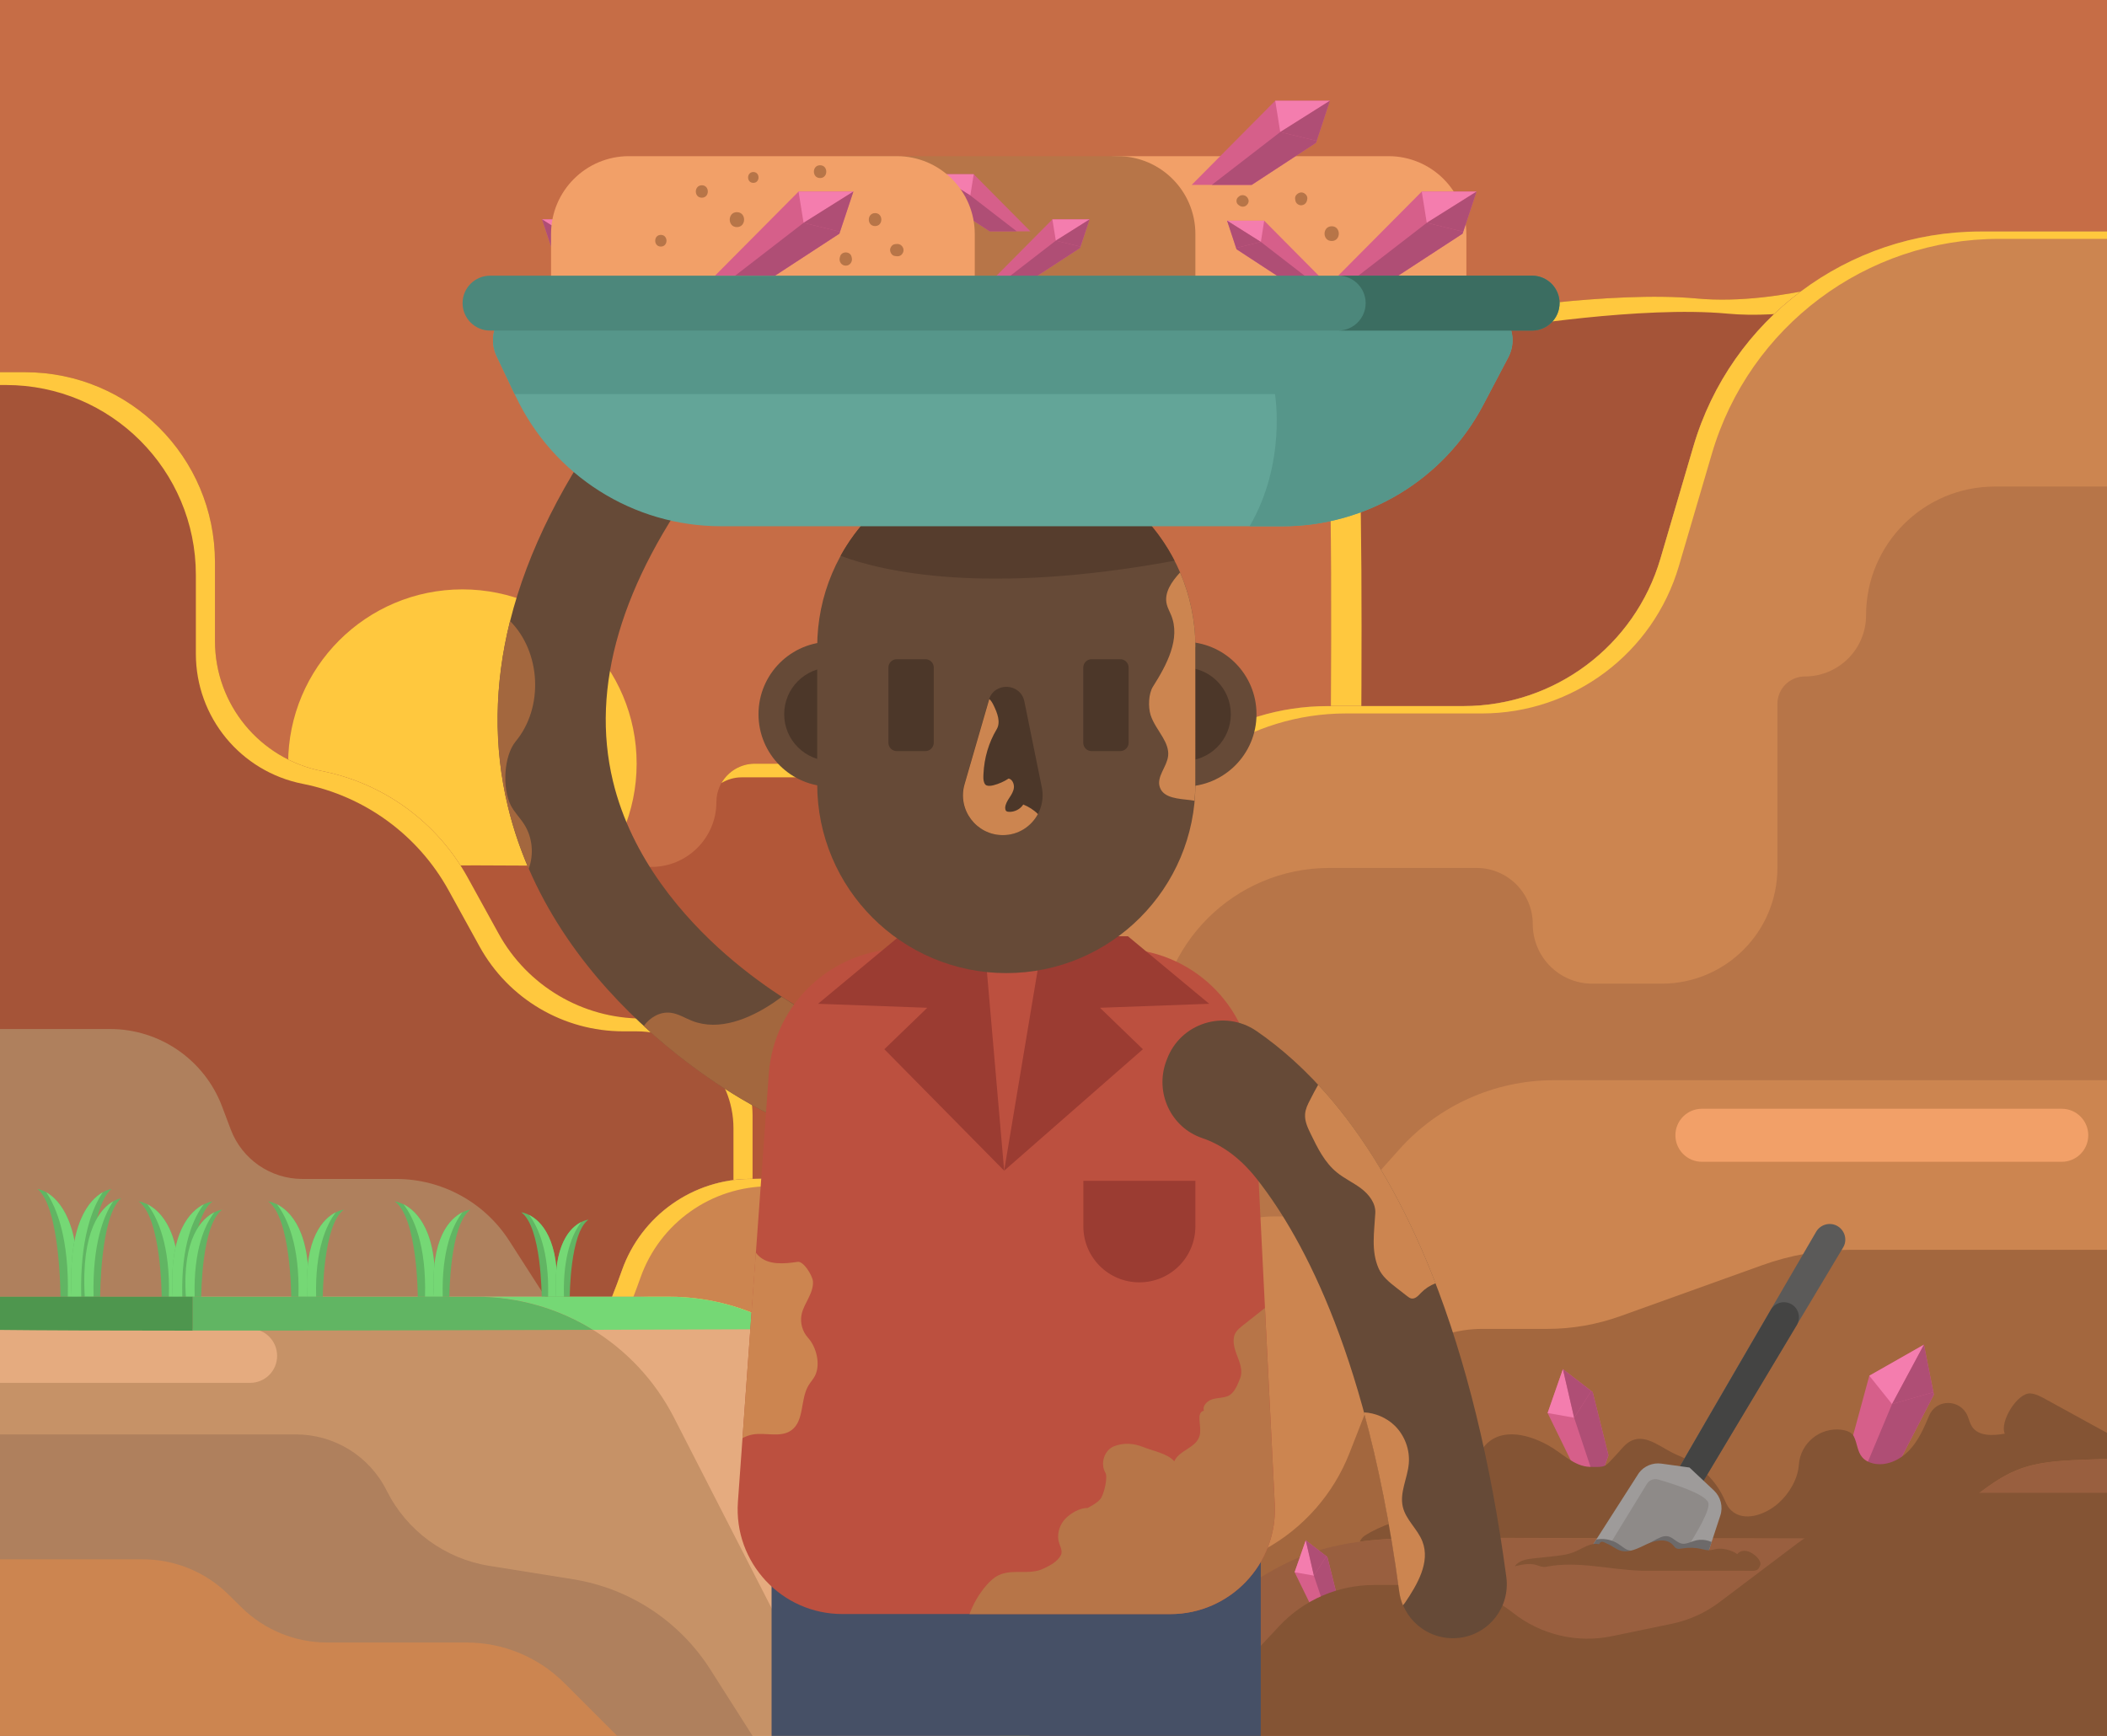 <?xml version="1.0" encoding="utf-8"?>
<!-- Generator: Adobe Illustrator 22.0.1, SVG Export Plug-In . SVG Version: 6.00 Build 0)  -->
<svg version="1.1" id="vv" xmlns="http://www.w3.org/2000/svg" xmlns:xlink="http://www.w3.org/1999/xlink" x="0px" y="0px"
	 viewBox="0 0 2272 1872" style="enable-background:new 0 0 2272 1872;" xml:space="preserve">
<style type="text/css">
	.st0{fill:none;stroke:#5A5958;stroke-miterlimit:10;}
	.st1{fill:#C66D46;}
	.st2{fill:#FFC83E;}
	.st3{fill:#B25738;}
	.st4{fill:#A55438;}
	.st5{fill:#B77548;}
	.st6{fill:#CC8550;}
	.st7{fill:#995F3F;}
	.st8{fill:#A3673E;}
	.st9{fill:#D65F8A;}
	.st10{fill:#F47DAE;}
	.st11{fill:#AF4E75;}
	.st12{fill:#845434;}
	.st13{fill:#AF805D;}
	.st14{fill:#E5AB7F;}
	.st15{fill:#C69267;}
	.st16{fill:#61B563;}
	.st17{fill:#75D875;}
	.st18{fill:#F2A068;}
	.st19{fill:#4E964E;}
	.st20{fill:#5B5A59;}
	.st21{fill:#444443;}
	.st22{fill:#9E9B9A;}
	.st23{fill:#8E8A88;}
	.st24{fill:#6D6A6A;}
	.st25{fill:#465066;}
	.st26{fill:#664A37;}
	.st27{fill:#BC503F;}
	.st28{fill:#9B3C32;}
	.st29{fill:#4C3729;}
	.st30{fill:#563D2D;}
	.st31{fill:#63A598;}
	.st32{fill:#56968A;}
	.st33{fill:#4C877B;}
	.st34{fill:#3B6D61;}
	.st35{fill:none;}
</style>
<g id="Layer_1_1_">
</g>
<g id="Layer_2">
</g>
<g>
	<g>
		<rect class="st0" width="2272" height="1872"/>
	</g>
	<g>
		<rect class="st1" width="2272" height="1872"/>
	</g>
	<circle class="st2" cx="498.6" cy="823.5" r="187.9"/>
	<path class="st3" d="M405.7,936c4.5-4.5,190.4-2.5,295.8-1.1c39,0.5,71-31,71-70v0c0-22.8,18.5-41.4,41.4-41.4h80
		c57.4,0,103.9,46.5,103.9,103.9v36.9c0,28.9,23.4,52.2,52.2,52.2h27.3c15.6,0,30.7,6.2,41.7,17.3l0,0c12.5,12.5,29.4,19.5,47,19.5
		h9c71,0,128.5,57.5,128.5,128.5v320.7H348.1L405.7,936z"/>
	<path class="st2" d="M1303.5,1181.9c0-71-57.5-128.5-128.5-128.5h-9c-17.6,0-34.5-7-47-19.5v0c-11.1-11.1-26.1-17.3-41.7-17.3H1050
		c-28.9,0-52.2-23.4-52.2-52.2v-36.9c0-57.4-46.5-103.9-103.9-103.9h-80c-15.4,0-28.8,8.4-35.9,20.8c6.3-3.8,13.7-6.1,21.6-6.1h80
		c57.4,0,103.9,46.5,103.9,103.9v36.9c0,28.9,23.4,52.2,52.2,52.2h27.3c15.6,0,30.7,6.2,41.7,17.3c12.5,12.5,29.4,19.5,47,19.5h9
		c71,0,128.5,57.5,128.5,128.5v306h14.3V1181.9z"/>
	<path class="st4" d="M1433.6,936c0,0,4-317.9,0-437.2c0-1.2-0.1-2.5-0.1-3.7c-1.9-86.8,68.7-157.8,155.5-157.8h2.5
		c0,0,145.9-24,238.2-15.4c92.3,8.6,199.6-30.8,199.6-30.8V936H1433.6z"/>
	<path class="st2" d="M1466.4,515.1c0-1.2-0.1-2.5-0.1-3.7c-1.9-86.8,68.7-157.8,155.5-157.8h2.5c0,0,145.9-24,238.2-15.4
		c60.7,5.7,128-9.4,166.8-20.5v-26.6c0,0-107.3,39.4-199.6,30.8c-92.3-8.6-238.2,15.4-238.2,15.4h-2.5
		c-86.8,0-157.3,71.1-155.5,157.8c0,1.2,0.1,2.5,0.1,3.7c4,119.2,0,437.2,0,437.2h32.9C1467.3,869.7,1469.9,618.2,1466.4,515.1z"/>
	<path class="st4" d="M811.5,1203c0-57.7-46.8-104.6-104.6-104.6h-14.2c-64.5,0-123.9-35.1-155-91.5l-33.4-60.6
		c-32.9-59.6-90.4-101.6-157.2-114.8l0,0c-67-13.2-115.3-71.9-115.3-140.2v-85.1c0-113.1-91.7-204.8-204.8-204.8H0v1451.4h811.5
		v-181.3V1203z"/>
	<path class="st2" d="M706.9,1098.4h-14.2c-64.5,0-123.9-35.1-155-91.5l-33.4-60.6c-32.9-59.6-90.4-101.6-157.2-114.8h0
		c-67-13.2-115.3-71.9-115.3-140.2v-85.1c0-113.1-91.7-204.8-204.8-204.8H0v13.8h6.4c113.1,0,204.8,91.7,204.8,204.8v85.1
		c0,68.3,48.3,127,115.3,140.2h0c66.8,13.2,124.3,55.2,157.2,114.8l33.4,60.6c31.1,56.5,90.5,91.5,155,91.5h14.2
		c57.7,0,104.6,46.8,104.6,104.6v468.5v167.6h20.6v-181.3V1203C811.5,1145.2,764.7,1098.4,706.9,1098.4z"/>
	<path class="st5" d="M2135.6,249.6c-143.2,0-269.3,94.4-309.6,231.8l-35.5,120.9c-27.7,94.3-114.2,159.1-212.5,159.1h-146.6
		c-102.9,0-195.7,61.8-235.5,156.7l-56,133.7c-55.7,133-185.7,219.5-329.9,219.5h0c-62.6,0-118.4,39.5-139.3,98.5
		c-3.6,10.1-7.2,19.9-10.7,28.6h61.4c89.8,0,172,50.3,213,130.2l175.9,343.4H2272V249.6H2135.6z"/>
	<path class="st6" d="M1508.9,1239.5l-29.1,32.6c-22.5,25.3-54.8,39.7-88.6,39.7h-18.1c-37.1,0-71.5,19.2-91.1,50.7l-10.3,16.7
		c-43.2,69.7-119.3,112.1-201.2,112.1H910.9c8.9,11.5,16.9,24,23.6,37.2l175.9,343.4H2272v-707h-596.7
		C1611.7,1165,1551.2,1192.1,1508.9,1239.5z"/>
	<path class="st7" d="M1277.7,1718.2v-90.4c0-60.4-49-109.4-109.4-109.4H929.1c1.9,3.3,3.7,6.7,5.5,10.1l175.9,343.4l-24.7-48.1
		L1277.7,1718.2z"/>
	<path class="st8" d="M2272,1872v-524.2h-276.6c-32.5,0-64.7,5.6-95.2,16.6l-153.1,55c-25.2,9-51.7,13.7-78.5,13.7h-70.3
		c-54.7,0-103.9,33.6-123.8,84.5l-19.2,49.1c-17.3,44.3-49.6,81.1-91.2,104l-278.3,153.2l24.7,48.1H2272z"/>
	<g>
		<polygon class="st9" points="1977.2,1625.2 2015.7,1483.6 2074.6,1450.1 2085.3,1503.9 2041.7,1588.5 		"/>
		<polygon class="st10" points="2074.6,1450.1 2015.7,1483.6 2015.7,1483.6 2040.2,1514.2 		"/>
		<polygon class="st11" points="2040.2,1514.2 2084.8,1501.4 2074.6,1450.1 		"/>
		<polygon class="st11" points="1998.9,1612.9 2041.7,1588.5 2085.3,1503.9 2084.8,1501.4 2040.2,1514.2 		"/>
	</g>
	<g>
		<polygon class="st9" points="1716.4,1621.2 1668.8,1523.8 1685.3,1476.5 1717.4,1501.2 1734.4,1569.4 		"/>
		<polygon class="st10" points="1685.3,1476.5 1668.8,1523.8 1668.8,1523.8 1697.4,1528.9 		"/>
		<polygon class="st11" points="1697.4,1528.9 1715.9,1500.1 1685.3,1476.5 		"/>
		<polygon class="st11" points="1722.4,1603.9 1734.4,1569.4 1717.4,1501.2 1715.9,1500.1 1697.4,1528.9 		"/>
	</g>
	<g>
		<polygon class="st9" points="1562.7,1655.2 1528.1,1584.4 1540,1550 1563.4,1568 1575.7,1617.5 		"/>
		<polygon class="st10" points="1540,1550 1528.1,1584.4 1528.1,1584.4 1548.8,1588.1 		"/>
		<polygon class="st11" points="1548.8,1588.1 1562.3,1567.1 1540,1550 		"/>
		<polygon class="st11" points="1567,1642.6 1575.7,1617.5 1563.4,1568 1562.3,1567.1 1548.8,1588.1 		"/>
	</g>
	<path class="st12" d="M2205.4,1508.7c-5-2.7-10.1-5.5-15.8-6c-14.1-1.2-33.7,30.6-27.8,43.4c-12.7,2.2-28.4,3.1-35.4-7.7
		c-2.3-3.5-3.2-7.8-4.8-11.6c-7.9-18.3-33.8-18.5-41.4-0.1c-5.6,13.3-11.5,26.9-21.5,37.4c-10,10.5-24.9,17.4-38.9,14.1
		c-4.4-1-8.6-3.1-11.6-6.5c-5.4-6.1-5.5-15.2-9.1-22.5c-2-4.2-6.9-6.4-13.2-7.3c-23.3-3.1-44.6,14.4-46.2,37.8
		c-1,15-10.1,30.7-21.7,41.1c-14.2,12.8-37.7,21.1-51.5,7.8c-2.6-2.5-4.6-5.8-6.2-9.7c-9.5-22.8-28.4-40.4-51.3-49.6
		c-0.1-0.1-0.3-0.1-0.4-0.2c-16.4-6.8-32.5-22.7-48.8-15.7c-7.3,3.1-11.9,10.2-17.4,15.9c-12.3,13-10.1,13-28,12.6
		c-16.9-0.4-29.7-14.7-44.5-23c-25.3-14.2-56.1-19.6-72.2,4.6c-6.1,9.2-8.6,20.2-13.9,29.9c-10.6,19.1-31.3,30.3-51.8,38
		s-42.2,12.9-60.6,24.8c-2.1,1.4-4.1,3.9-5.1,6.3c31.4-4.2,63.7-4.2,95.5-4.2c142.1,0.3,284.2,0.6,426.3,1
		c30.7,0.1,62.4-0.1,90.6-12.2c35.2-15.2,60.9-47.6,96.5-61.9c21.7-8.7,45.5-10,68.8-10.9c9.3-0.4,18.6-0.7,28-1v-28.1
		c-2.9-1.5-5.7-3.1-8.5-4.6C2244.1,1529.9,2224.7,1519.3,2205.4,1508.7z"/>
	<path class="st7" d="M2175.2,1585.3c-35.6,14.2-61.3,46.6-96.5,61.9c-28.2,12.2-59.9,12.3-90.6,12.2c-142.1-0.3-284.2-0.6-426.3-1
		c-52-0.1-105.3,0-153.9,18.3c-37.4,14.1-70.1,38.2-103.1,60.8c-64.6,44.2-132.5,83.5-203,117.5l8.7,17H2272v-298.7
		c-9.3,0.3-18.7,0.6-28,1C2220.7,1575.3,2196.9,1576.6,2175.2,1585.3z"/>
	<g>
		<polygon class="st9" points="1430.6,1766.3 1396,1695.5 1408,1661.1 1431.3,1679.1 1443.7,1728.7 		"/>
		<polygon class="st10" points="1408,1661.1 1396,1695.5 1396,1695.5 1416.8,1699.2 		"/>
		<polygon class="st11" points="1416.8,1699.2 1430.3,1678.2 1408,1661.1 		"/>
		<polygon class="st11" points="1435,1753.7 1443.7,1728.7 1431.3,1679.1 1430.3,1678.2 1416.8,1699.2 		"/>
	</g>
	<path class="st12" d="M2272,1609.9h-170.8c-59,0-116.4,19.3-163.5,54.8l-83.4,63c-15.4,11.6-33.1,19.6-52,23.5l-64.2,13.3
		c-37.5,7.8-76.5-1.5-106.6-25.2v0c-24.6-19.4-55-30-86.4-30h-63.7c-38.6,0-75.4,16-101.8,44.1l-21.8,23.3l-80.1,52.5l-107.3,42.7
		H2272V1609.9z"/>
	<path class="st6" d="M968.3,1352.8h65.8c118.1,0,213.8-95.7,213.8-213.8v-17.4c0-102.5,83.1-185.6,185.6-185.6h158.7
		c33.4,0,60.6,27.1,60.6,60.6v0c0,35.5,28.8,64.2,64.2,64.2h74.8c68.9,0,124.8-55.9,124.8-124.8V759.1c0-16.3,13.2-29.6,29.6-29.6h0
		c36.4,0,66-29.5,66-66v0c0-76.6,62.1-138.8,138.8-138.8H2272V249.6h-136.4c-143.2,0-269.3,94.4-309.6,231.8l-35.5,120.9
		c-27.7,94.3-114.2,159.1-212.5,159.1h-146.6c-102.9,0-195.7,61.8-235.5,156.7l-56,133.7c-55.7,133-185.7,219.5-329.9,219.5h0
		c-62.6,0-118.4,39.5-139.3,98.5c-3.6,10.1-7.2,19.9-10.7,28.6h61.4c40.4,0,79.2,10.2,113.5,28.6
		C862.7,1382.5,912.1,1352.8,968.3,1352.8z"/>
	<path class="st2" d="M829.9,1279.3L829.9,1279.3c144.2,0,274.2-86.6,329.9-219.5l56-133.7c39.7-94.9,132.6-156.7,235.5-156.7h146.6
		c98.3,0,184.8-64.8,212.5-159.1l35.5-120.9c40.3-137.4,166.4-231.8,309.6-231.8H2272v-7.9h-136.4c-143.2,0-269.3,94.4-309.6,231.8
		l-35.5,120.9c-27.7,94.3-114.2,159.1-212.5,159.1h-146.6c-102.9,0-195.7,61.8-235.5,156.7l-56,133.7
		c-55.7,133-185.7,219.5-329.9,219.5h0c-62.6,0-118.4,39.5-139.3,98.5c-3.6,10.1-7.2,19.9-10.7,28.6H683c2.5-6.5,5.1-13.5,7.6-20.6
		C711.5,1318.7,767.3,1279.3,829.9,1279.3z"/>
	<g>
		<path class="st13" d="M0,1433.1v-323.4h118.6c53.8,0,101.9,33.3,120.9,83.6l9.3,24.7c12.1,32.1,42.9,53.4,77.2,53.4h101.1
			c49.4,0,95.3,25.1,122,66.6l48.6,75.7L0,1433.1z"/>
		<path class="st14" d="M1110.4,1872H207.9v-473.6h513.7c89.8,0,172,50.3,213,130.2L1110.4,1872z"/>
		<path class="st2" d="M934.6,1528.6c-40.9-79.9-123.2-130.2-213-130.2h-32.4c89.8,0,172,50.3,213,130.2L1078,1872h32.4
			L934.6,1528.6z"/>
		<path class="st15" d="M902.5,1872H0v-473.6h513.7c89.8,0,172,50.3,213,130.2L902.5,1872z"/>
		<path class="st13" d="M618,1703.1l-90.6-14.5c-47.8-7.7-88.9-37.9-110.5-81.2l0,0c-18.5-37.1-56.4-60.5-97.8-60.5H0V1872h811.5
			l-45.6-71.7C732.7,1748.2,678.9,1712.9,618,1703.1z"/>
		<path class="st6" d="M503,1771.3H352.7c-34.5,0-67.6-13.6-92.2-37.8l-14.3-14.1c-24.6-24.2-57.7-37.8-92.2-37.8H0V1872h665.5
			l-57-57C580.5,1787,542.6,1771.3,503,1771.3z"/>
		<path class="st14" d="M269.7,1491.3H0v-58.3h269.7c16.1,0,29.1,13,29.1,29.1v0C298.9,1478.3,285.8,1491.3,269.7,1491.3z"/>
	</g>
	<g>
		<g>
			<path class="st16" d="M65.2,1398.4c0,0-0.1-96.1-24.8-116.2c0,0,49.4,5.5,43,116.2H65.2z"/>
			<path class="st17" d="M49.9,1285.8c11.1,16.5,24.8,49.8,23.2,112.6h10.3C88,1319,63.9,1293.7,49.9,1285.8z"/>
		</g>
		<g>
			<path class="st16" d="M95.5,1398.4c0,0,0.1-96.1,24.8-116.2c0,0-49.4,5.5-43,116.2H95.5z"/>
			<path class="st17" d="M110.8,1285.8c-11.1,16.5-24.8,49.8-23.2,112.6H77.3C72.7,1319,96.8,1293.7,110.8,1285.8z"/>
		</g>
		<g>
			<path class="st16" d="M108,1398.4c0,0,0.1-87.7,22.7-106.1c0,0-45.1,5.1-39.3,106.1H108z"/>
			<path class="st17" d="M122.1,1295.5c-10.1,15.1-22.6,45.5-21.2,102.8h-9.5C87.2,1325.9,109.3,1302.8,122.1,1295.5z"/>
		</g>
	</g>
	<path class="st18" d="M2223.2,1195.7h-388c-15.8,0-28.6,12.8-28.6,28.6v0c0,15.8,12.8,28.6,28.6,28.6h388
		c15.8,0,28.6-12.8,28.6-28.6v0C2251.8,1208.5,2239,1195.7,2223.2,1195.7z"/>
	<g>
		<g>
			<path class="st16" d="M174.3,1398.4c0,0-0.1-85-24.8-102.8c0,0,49.4,4.9,43,102.8H174.3z"/>
			<path class="st17" d="M158.9,1298.7c11.1,14.6,24.8,44.1,23.2,99.7h10.3C197,1328.1,172.9,1305.8,158.9,1298.7z"/>
		</g>
		<g>
			<path class="st16" d="M204.5,1398.4c0,0,0.1-85,24.8-102.8c0,0-49.4,4.9-43,102.8H204.5z"/>
			<path class="st17" d="M219.8,1298.7c-11.1,14.6-24.8,44.1-23.2,99.7h-10.3C181.7,1328.1,205.8,1305.8,219.8,1298.7z"/>
		</g>
		<g>
			<path class="st16" d="M217,1398.4c0,0,0.1-77.7,22.7-93.9c0,0-45.1,4.5-39.3,93.9H217z"/>
			<path class="st17" d="M231.1,1307.4c-10.1,13.3-22.6,40.3-21.2,91h-9.5C196.3,1334.2,218.3,1313.8,231.1,1307.4z"/>
		</g>
	</g>
	<g>
		<g>
			<path class="st16" d="M314,1398.4c0,0-0.1-85-24.8-102.8c0,0,49.4,4.9,43,102.8H314z"/>
			<path class="st17" d="M298.6,1298.7c11.1,14.6,24.8,44.1,23.2,99.7h10.3C336.7,1328.1,312.6,1305.8,298.6,1298.7z"/>
		</g>
		<g>
			<path class="st16" d="M348.1,1398.4c0,0,0.1-77.7,22.7-93.9c0,0-45.1,4.5-39.3,93.9H348.1z"/>
			<path class="st17" d="M362.1,1307.4c-10.1,13.3-22.6,40.3-21.2,91h-9.5C327.3,1334.2,349.3,1313.8,362.1,1307.4z"/>
		</g>
	</g>
	<g>
		<g>
			<path class="st16" d="M450.5,1398.4c0,0-0.1-85-24.8-102.8c0,0,49.4,4.9,43,102.8H450.5z"/>
			<path class="st17" d="M435.1,1298.7c11.1,14.6,24.8,44.1,23.2,99.7h10.3C473.2,1328.1,449.1,1305.8,435.1,1298.7z"/>
		</g>
		<g>
			<path class="st16" d="M484.6,1398.4c0,0,0.1-77.7,22.7-93.9c0,0-45.1,4.5-39.3,93.9H484.6z"/>
			<path class="st17" d="M498.6,1307.4c-10.1,13.3-22.6,40.3-21.2,91H468C463.8,1334.2,485.8,1313.8,498.6,1307.4z"/>
		</g>
	</g>
	<g>
		<g>
			<path class="st16" d="M584.1,1398.4c0,0-0.1-75.3-22-91c0,0,43.7,4.3,38.1,91H584.1z"/>
			<path class="st17" d="M570.5,1310.2c9.8,12.9,21.9,39,20.5,88.2h9.2C604.3,1336.2,582.9,1316.4,570.5,1310.2z"/>
		</g>
		<g>
			<path class="st16" d="M614.4,1398.4c0,0,0.1-68.7,20.1-83.1c0,0-39.9,4-34.8,83.1H614.4z"/>
			<path class="st17" d="M626.8,1317.8c-9,11.8-20,35.6-18.7,80.6h-8.4C595.9,1341.6,615.4,1323.5,626.8,1317.8z"/>
		</g>
	</g>
	<g>
		<path class="st17" d="M846.1,1433.4c-36.8-22.5-79.7-35-124.5-35H513.7c45.3,0,88.6,12.8,125.7,35.7
			C722.5,1433.8,795.7,1433.6,846.1,1433.4z"/>
		<path class="st19" d="M207.9,1398.4H0v35.8c41.5,0.5,117.2,0.8,207.9,0.8V1398.4z"/>
		<path class="st16" d="M639.4,1434.1c-37.1-22.9-80.5-35.7-125.7-35.7H207.9v36.5C339.5,1435,502.7,1434.5,639.4,1434.1z"/>
	</g>
	<path class="st20" d="M1980.4,1321.7c-7.9-3.9-17.5-1-22,6.6c-31.8,54.5-148.7,255.4-151.8,261.6l26.9,12.6l153.9-257.1
		C1992.5,1337.1,1989.2,1326.1,1980.4,1321.7z"/>
	<path class="st21" d="M1929.7,1405.5L1929.7,1405.5c-7.5-3-16.1-0.1-20.1,6.9c-45,77.4-100.8,173.4-103,177.7l26.9,12.6l104-173.7
		C1942.6,1420.3,1938.9,1409.2,1929.7,1405.5z"/>
	<path class="st22" d="M1821.8,1582.6l-30.3-4.2c-9.3-1.3-18.7,2.6-24.3,10.1l-52.6,82.2c0,0,10.1-3.5,21.9,1.9
		c11.7,5.5,13.3,14.9,30.5,5.5c17.2-9.4,23.5-15.7,32.9-8.6s11,6.3,21.9,2.3c11-3.9,20.4,1.6,20.4,1.6l12.8-38.9
		c3.2-9.6,0.5-20.1-6.8-27.1L1821.8,1582.6z"/>
	<path class="st23" d="M1842,1620.3c-4-9.6-38.4-20.3-54.1-24.8c-4.6-1.3-9.5,0.6-12,4.7l-43.5,71c1.3,0.4,2.7,0.9,4.1,1.6
		c11.7,5.5,13.3,14.9,30.5,5.5c17.2-9.4,23.5-15.7,32.9-8.6c7.6,5.7,10.1,6.3,16.4,4.3C1830,1652.7,1844.9,1627.3,1842,1620.3z"/>
	<path class="st24" d="M1826.3,1661.9c-11,3.9-12.5,4.7-21.9-2.3c-9.4-7-15.7-0.8-32.9,8.6c-17.2,9.4-18.8,0-30.5-5.5
		c-8.4-3.9-16-3.2-19.6-2.5l-6.8,10.5c0,0,10.1-3.5,21.9,1.9c11.7,5.5,13.3,14.9,30.5,5.5c17.2-9.4,23.5-15.7,32.9-8.6
		c9.4,7,11,6.3,21.9,2.3c11-3.9,20.4,1.6,20.4,1.6l3.5-10.5C1842.9,1661.7,1835.1,1658.8,1826.3,1661.9z"/>
	<path class="st12" d="M1724.3,1665.3c-9-2.1-17.4,4.4-25.9,8c-7.9,3.4-16.6,4.3-25.2,5.2c-6.5,0.7-13.1,1.4-19.6,2.1
		c-7.5,0.8-16,2.2-20.1,8.5c6.8-1.8,15.3-3.4,22-1.7c3.8,1,7.5,3,11.3,2.3c34.2-6.9,69.1,3.3,104.1,4.2h95.7
		c7.3,0,14.6-0.1,21.9,0.1c3,0.1,6.5-0.2,8-2.8c1.5-2.7,2.5-4.3,1.3-7.2c-1.2-2.9-3.5-5.2-5.9-7.1c-2.7-2.2-5.9-3.9-9.3-4.4
		c-3.4-0.4-7.2,0.7-9.3,3.5c-5.5-4.2-15.6-6.8-22.4-5.6c-2.7,0.5-5.4,1.4-8.2,1.4c-2.6,0-5.1-0.7-7.6-1.3c-7-1.6-14.3-1.8-21.4-0.6
		c-2,0.3-4.2,0.8-6-0.1c-1.6-0.8-2.6-2.4-3.8-3.7c-6.7-7.5-18.9-5.1-28-0.9s-19,9.9-28.6,7c-4.9-1.5-8.9-5.2-13.7-7.2
		S1726.7,1660.7,1724.3,1665.3z"/>
</g>
<g>
	<rect x="832" y="1612" class="st25" width="527.5" height="260"/>
	<g>
		<g>
			<path class="st26" d="M849.2,1204.4c-8.7,0-17.5-2-25.8-6.1c-9.1-4.5-224.1-113.3-275.8-329c-15.4-64.2-14.5-131.3,2.4-199.4
				c18.8-75.4,57.8-153.1,115.9-231.1c19.2-25.8,55.7-31.1,81.5-11.9c25.8,19.2,31.1,55.7,11.9,81.5
				c-89.6,120.1-122.7,232.4-98.4,333.8c20.1,84.1,77.2,148.1,121.5,186.9c48.5,42.4,92.4,64.7,92.8,64.9
				c28.8,14.3,40.6,49.2,26.3,78C891.2,1192.6,870.6,1204.4,849.2,1204.4z"/>
		</g>
		<path class="st8" d="M565.2,888.9c-4.5-7-10.6-13-14.4-20.4c-9.3-18.2-7.7-53.3,5.3-69c30.3-36.6,27.3-96.2-6.1-129.8
			c0,0.1,0,0.1-0.1,0.2c-17,68.2-17.8,135.3-2.4,199.4c5.7,23.8,13.4,46.3,22.6,67.6C575.9,921.3,574.2,903,565.2,888.9z"/>
		<path class="st8" d="M875.1,1094.1c-0.2-0.1-13-6.6-32.2-19.1c-2.9,2.2-5.9,4.3-8.9,6.4c-25.9,17.4-58.7,30.9-87.7,19.5
			c-7.7-3-14.9-7.7-23-8.7c-11.4-1.5-22.4,4.9-29.2,14.3c64.1,59.1,124.5,89.6,129.3,91.9c8.3,4.1,17.1,6.1,25.8,6.1
			c21.4,0,42-11.9,52.2-32.4C915.7,1143.3,903.9,1108.3,875.1,1094.1z"/>
		<g>
			<path class="st27" d="M1374.6,1622.1l-23-460.8c-3.9-77.4-67.8-138.2-145.3-138.2H974.1c-76.3,0-139.6,58.9-145.1,135
				l-33.3,461.5c-4.7,65.4,47.1,121,112.6,121h353.6C1326.4,1740.7,1377.8,1686.6,1374.6,1622.1z"/>
			<path class="st6" d="M853.1,1542.6c14.5-10.2,9.6-33.3,18.7-48.5c2.2-3.7,5.2-6.8,7.1-10.6c6-12.2,1.6-30.7-7.6-40.8
				c-6.1-6.7-8.8-16.4-6.9-25.3c1.3-6.2,4.6-11.8,7.4-17.5c2.8-5.7,5.3-11.9,4.8-18.2c-0.6-6.3-10.2-21.9-16.5-20.9
				c-14.7,2.2-31.7,3.7-42.3-6.7c-1-1-1.9-2.1-2.8-3.3l-14.4,200.1c3.4-1.8,7.1-3.2,11-3.9C825.5,1544.5,841.5,1550.7,853.1,1542.6z
				"/>
			<path class="st5" d="M1364,1410.5c-8.1,6.4-16.3,12.9-24.4,19.3c-2.5,2-5.1,4.1-6.9,6.9c-4.6,7.2-2,16.7,1.1,24.7
				c3.1,8,6.6,16.8,3.5,24.8c-2.7,7-6.3,16.4-13.2,19.3c-5.3,2.2-11.4,1.8-16.9,3.5c-5.5,1.7-10.9,7.1-9,12.5
				c-2.8-0.1-4.7,3.4-4.8,6.2c-0.3,7.6,2.3,15.5-0.5,22.5c-4.8,11.6-21.7,14.2-26.7,25.7c-6.9-8.4-23.5-11.3-33.5-15.4
				c-10-4.1-21.7-4.9-31.7-0.7c-10.4,4.3-14.8,18.8-9,28.5c2.9,4.9-1.8,24.1-5.5,28.3c-3.7,4.3-8.9,7-13.9,9.7
				c-8-0.5-18.6,5.9-24.1,11.8c-5.5,5.9-8.3,14.2-7.3,22.2c0.7,5.7,5.4,11.8,2.7,16.9c-3.8,7.1-11.6,11-18.9,14.5
				c-15.1,7.2-33.3-0.2-48.3,7.1c-5.2,2.5-9.5,6.7-13.3,11.1c-7.8,9.1-13.9,19.6-18,30.8h216.4c64.6,0,116-54.1,112.8-118.6
				L1364,1410.5z"/>
			<polygon class="st28" points="1060.9,1009.7 969.7,1009.7 882.1,1082.5 999.9,1086.8 953.6,1131.5 1082.8,1262.5 			"/>
			<polygon class="st28" points="1125,1009.7 1216.3,1009.7 1303.9,1082.5 1186.1,1086.8 1232.4,1131.5 1082.8,1262.5 			"/>
			<path class="st28" d="M1168.2,1273.4v49.1c0,33.4,27,60.4,60.4,60.4l0,0c33.4,0,60.4-27,60.4-60.4v-49.1H1168.2z"/>
		</g>
		<g>
			<g>
				<g>
					<circle class="st26" cx="1276.8" cy="770.2" r="78.1"/>
					<circle class="st29" cx="1276.8" cy="770.2" r="50.4"/>
					<circle class="st26" cx="896" cy="770.2" r="78.1"/>
					<circle class="st29" cx="896" cy="770.2" r="50.4"/>
					<path class="st26" d="M1085.1,493.9L1085.1,493.9c-112.6,0-203.9,91.3-203.9,203.9v147.7c0,112.6,91.3,203.9,203.9,203.9h0
						c112.6,0,203.9-91.3,203.9-203.9V697.8C1289,585.1,1197.7,493.9,1085.1,493.9z"/>
					<path class="st30" d="M1266.5,604.7c-33.8-65.8-102.3-110.9-181.4-110.9h0c-77,0-144,42.7-178.7,105.6
						C952,616.5,1062.9,642.2,1266.5,604.7z"/>
				</g>
				<path class="st29" d="M1123.4,849.1l-18.8-92.6c-4.1-20.2-32.6-21.4-38.4-1.6l-26.3,90.7c-8,27.5,12.7,54.9,41.3,54.9
					C1108.5,900.6,1128.8,875.7,1123.4,849.1z"/>
				<path class="st6" d="M1103.4,867.6c-3.3,5.1-9.4,8.2-15.5,7.9c-1-0.1-2.1-0.2-2.9-0.9c-0.9-0.8-1.1-2.3-1.1-3.5
					c0.2-4,2.4-7.5,4.6-10.9c2.2-3.3,4.4-6.8,4.8-10.8c0.4-4-1.8-9.1-5.7-9.8c-5,3.3-10.5,5.7-16.2,7.2c-2.5,0.6-5.2,1.1-7.6,0.2
					c-2.4-0.9-3.2-4.7-3.4-7.2c-0.1-1.8,0-3.6,0.1-5.4c0.8-16.9,5.5-33.3,14.2-47.9c4.6-7.7,0.7-17.6-3.2-25.7
					c-1.2-2.5-2.6-5.1-4.7-6.9c-0.1,0.4-0.3,0.7-0.4,1.1l-26.3,90.7c-8,27.5,12.7,54.9,41.3,54.9c16.6,0,30.6-9.3,37.8-22.7
					C1114.8,873.4,1108.9,869.8,1103.4,867.6z"/>
				<path class="st29" d="M997.9,810H967c-5,0-9-4-9-9v-81.1c0-5,4-9,9-9h30.9c5,0,9,4,9,9V801C1006.8,805.9,1002.8,810,997.9,810z"
					/>
				<path class="st29" d="M1208,810h-30.9c-5,0-9-4-9-9l0-81.1c0-5,4-9,9-9h30.9c5,0,9,4,9,9V801C1217,805.9,1212.9,810,1208,810z"
					/>
			</g>
			<g>
				<path class="st18" d="M1581.2,402.3h-456.9V252.4c0-46.4,37.6-84,84-84h288.9c46.4,0,84,37.6,84,84V402.3z"/>
				<g>
					<polygon class="st9" points="1443,297.3 1533.1,206.6 1592.2,206.6 1577.1,252 1507.7,297.3 					"/>
					<polygon class="st10" points="1592.2,206.6 1533.1,206.6 1533.1,206.6 1538.5,240.3 					"/>
					<polygon class="st11" points="1538.5,240.3 1577.8,249.9 1592.2,206.6 					"/>
					<polygon class="st11" points="1464.7,297.3 1507.7,297.3 1577.1,252 1577.8,249.9 1538.5,240.3 					"/>
				</g>
				<g>
					<polygon class="st9" points="1424.3,299.6 1363.2,238 1323.2,238 1333.4,268.8 1380.5,299.6 					"/>
					<polygon class="st10" points="1323.2,238 1363.2,238 1363.2,238 1359.6,260.9 					"/>
					<polygon class="st11" points="1359.6,260.9 1332.9,267.4 1323.2,238 					"/>
					<polygon class="st11" points="1409.7,299.6 1380.5,299.6 1333.4,268.8 1332.9,267.4 1359.6,260.9 					"/>
				</g>
				<path class="st5" d="M1289,402.3H832V252.4c0-46.4,37.6-84,84-84H1205c46.4,0,84,37.6,84,84V402.3z"/>
				<g>
					<polygon class="st9" points="1111.1,249.5 1050,187.9 1009.9,187.9 1020.1,218.7 1067.2,249.5 					"/>
					<polygon class="st10" points="1009.9,187.9 1050,187.9 1050,187.9 1046.3,210.8 					"/>
					<polygon class="st11" points="1046.3,210.8 1019.6,217.3 1009.9,187.9 					"/>
					<polygon class="st11" points="1096.4,249.5 1067.2,249.5 1020.1,218.7 1019.6,217.3 1046.3,210.8 					"/>
				</g>
				<g>
					<polygon class="st9" points="685.7,298.2 624.6,236.6 584.5,236.6 594.7,267.4 641.8,298.2 					"/>
					<polygon class="st10" points="584.5,236.6 624.6,236.6 624.6,236.6 620.9,259.5 					"/>
					<polygon class="st11" points="620.9,259.5 594.3,266 584.5,236.6 					"/>
					<polygon class="st11" points="671,298.2 641.8,298.2 594.7,267.4 594.3,266 620.9,259.5 					"/>
				</g>
				<g>
					<polygon class="st9" points="1073.7,298.2 1134.8,236.6 1174.9,236.6 1164.7,267.4 1117.5,298.2 					"/>
					<polygon class="st10" points="1174.9,236.6 1134.8,236.6 1134.8,236.6 1138.5,259.5 					"/>
					<polygon class="st11" points="1138.5,259.5 1165.1,266 1174.9,236.6 					"/>
					<polygon class="st11" points="1088.4,298.2 1117.5,298.2 1164.7,267.4 1165.1,266 1138.5,259.5 					"/>
				</g>
				<path class="st18" d="M1051.2,402.3H594.2V252.4c0-46.4,37.6-84,84-84h288.9c46.4,0,84,37.6,84,84V402.3z"/>
				<g>
					<polygon class="st9" points="771,297.3 861.1,206.6 920.2,206.6 905.1,252 835.7,297.3 					"/>
					<polygon class="st10" points="920.2,206.6 861.1,206.6 861.1,206.6 866.5,240.3 					"/>
					<polygon class="st11" points="866.5,240.3 905.8,249.9 920.2,206.6 					"/>
					<polygon class="st11" points="792.7,297.3 835.7,297.3 905.1,252 905.8,249.9 866.5,240.3 					"/>
				</g>
				<g>
					<polygon class="st9" points="1285,199.4 1375.1,108.6 1434.1,108.6 1419.1,154 1349.7,199.4 					"/>
					<polygon class="st10" points="1434.1,108.6 1375.1,108.6 1375.1,108.6 1380.5,142.4 					"/>
					<polygon class="st11" points="1380.5,142.4 1419.8,151.9 1434.1,108.6 					"/>
					<polygon class="st11" points="1306.7,199.4 1349.7,199.4 1419.1,154 1419.8,151.9 1380.5,142.4 					"/>
				</g>
				<g>
					<path class="st31" d="M1591.2,327.2H571.4c-29.2,0-48.4,30.4-35.9,56.8l20.7,43.6c40.5,85.4,126.6,139.9,221.2,139.9h605.4
						c91,0,174.4-50.4,216.7-131l26.9-51.1C1640.3,358.9,1621.1,327.2,1591.2,327.2z"/>
					<path class="st32" d="M1591.2,327.2H571.4c-29.2,0-48.4,30.4-35.9,56.8l19.4,41h819.9c0,0,12.8,73.9-27.4,142.6h35.3
						c91,0,174.4-50.4,216.7-131l26.9-51.1C1640.3,358.9,1621.1,327.2,1591.2,327.2z"/>
					<path class="st33" d="M1652.1,297.3H528.4c-16.3,0-29.6,13.3-29.6,29.6c0,16.3,13.3,29.6,29.6,29.6h1123.7
						c16.3,0,29.6-13.3,29.6-29.6C1681.7,310.6,1668.5,297.3,1652.1,297.3z"/>
					<path class="st34" d="M1652.1,297.3H1443c16.3,0,29.6,13.3,29.6,29.6c0,16.3-13.3,29.6-29.6,29.6h209.1
						c16.3,0,29.6-13.3,29.6-29.6C1681.7,310.6,1668.5,297.3,1652.1,297.3z"/>
				</g>
				<g>
					<path class="st5" d="M1266.8,218.2c-0.7,0-1.3,0.1-2,0.1c-2.6,0.1-5.1,1-6.9,2.9c-1.7,1.7-3,4.5-2.9,6.9
						c0.2,5.5,4.3,9.5,9.8,9.8c0.7,0,1.3,0.1,2,0.1c5.2,0.2,10.1-4.7,9.8-9.8C1276.4,222.9,1272.3,217.9,1266.8,218.2L1266.8,218.2z
						"/>
				</g>
				<g>
					<path class="st5" d="M1335.6,212.2c-0.2,0.2-0.4,0.4-0.7,0.6c-2.1,2-2.1,5.8,0,7.7c0.2,0.2,0.4,0.4,0.7,0.6
						c1.9,1.7,4.5,2.3,6.9,1.3c2.2-0.9,4-3.3,3.9-5.8C1346.1,211.2,1339.6,208.4,1335.6,212.2L1335.6,212.2z"/>
				</g>
				<g>
					<path class="st5" d="M1396.5,214.1c0,0.3,0.1,0.6,0.1,0.8c0.2,1.8,0.6,3.3,1.9,4.6c1.1,1.1,3,2,4.6,1.9
						c3.8-0.2,6.1-2.9,6.5-6.5c0-0.3,0.1-0.6,0.1-0.8c0.4-3.4-3.3-6.7-6.6-6.6C1399.9,207.7,1396.2,210.5,1396.5,214.1L1396.5,214.1
						z"/>
				</g>
				<g>
					<path class="st5" d="M1278.2,282.5c10,0,10-15.5,0-15.5C1268.2,267,1268.2,282.5,1278.2,282.5L1278.2,282.5z"/>
				</g>
				<g>
					<path class="st5" d="M1436,259.9c10.2,0,10.2-15.9,0-15.9C1425.7,244.1,1425.7,259.9,1436,259.9L1436,259.9z"/>
				</g>
				<g>
					<path class="st5" d="M965.8,263.2c-0.4,0.1-0.8,0.1-1.2,0.2c-2.7,0.4-4.9,3.7-4.8,6.3c0.1,2.6,1.9,5.8,4.8,6.3
						c0.4,0.1,0.8,0.1,1.2,0.2c2.4,0.4,4.8,0.2,6.5-1.7c1.2-1.3,2-2.9,2-4.7c0-1.7-0.7-3.5-2-4.7
						C970.5,263.1,968.3,262.9,965.8,263.2L965.8,263.2z"/>
				</g>
				<g>
					<path class="st5" d="M712.6,265.9c8.1,0,8.1-12.6,0-12.6C704.5,253.3,704.5,265.9,712.6,265.9L712.6,265.9z"/>
				</g>
				<g>
					<path class="st5" d="M756.8,213.2c8.6,0,8.6-13.4,0-13.4C748.2,199.9,748.1,213.2,756.8,213.2L756.8,213.2z"/>
				</g>
				<g>
					<path class="st5" d="M812.3,197.2c7.5,0,7.5-11.7,0-11.7C804.8,185.6,804.8,197.2,812.3,197.2L812.3,197.2z"/>
				</g>
				<g>
					<path class="st5" d="M918.5,278c-0.1-0.4-0.2-0.8-0.3-1.2c-1.4-6.1-10.9-6.1-12.4,0c-0.1,0.4-0.2,0.8-0.3,1.2
						c-1,4.2,2,8.5,6.5,8.5C916.5,286.5,919.5,282.2,918.5,278L918.5,278z"/>
				</g>
				<g>
					<path class="st5" d="M943.6,243.8c9,0,9-14,0-14C934.6,229.9,934.6,243.8,943.6,243.8L943.6,243.8z"/>
				</g>
				<g>
					<path class="st5" d="M884.3,192c8.9,0,8.9-13.8,0-13.8C875.4,178.2,875.4,192,884.3,192L884.3,192z"/>
				</g>
				<g>
					<path class="st5" d="M794.6,244.9c10.3,0,10.4-16.1,0-16.1C784.3,228.8,784.3,244.9,794.6,244.9L794.6,244.9z"/>
				</g>
			</g>
			<path class="st6" d="M1289,697.8c0-28.6-5.9-55.8-16.5-80.5c-9.1,10-17.6,22-14.3,34.7c1,3.9,3.1,7.5,4.6,11.3
				c10.5,25.5-4.7,53.7-19.5,77.1c-4.9,7.7-5.3,22-2.6,30.7c2.8,8.7,8.5,16.1,13.1,24c3.6,6.1,6.6,13,5.8,20.1
				c-1.3,11.8-12.7,22.3-9,33.6c4,12.2,20.6,12.5,33.3,14.1c1.4,0.2,2.8,0.4,4.2,0.7c0.5-6,0.8-12,0.8-18.1V697.8z"/>
		</g>
		<path class="st35" d="M857.4,1058.1c-7.7,7.5-11.6,18.8-10.2,29.5c1.4,10.7,8.1,20.5,17.5,25.8c2.6,1.5,5.5,2.6,7.7,4.6
			c2.2,2,3.8,5.2,2.8,8"/>
		<path class="st26" d="M1624.3,1700.8c-16.7-124.7-43.6-234.2-79.7-325.4c-29.9-75.3-66.3-138.8-108.3-188.7
			c-27.4-32.6-55.7-57.2-81.5-74.9c-34.6-23.6-82.2-8.5-96.6,30.9c-0.3,0.7-0.5,1.4-0.8,2.1c-12.2,33.5,5.1,71,38.9,82.5
			c18.8,6.4,39.5,19.2,59.4,44.7c51.6,65.8,120,196.3,153.2,444.2c3.9,29.2,28.9,50.5,57.6,50.5c2.6,0,5.2-0.2,7.8-0.5
			C1606.2,1762,1628.5,1732.7,1624.3,1700.8z"/>
		<path class="st6" d="M1407.3,1201.4c-0.6,7.6,2.8,14.8,6.2,21.7c7.3,15.1,15,30.6,28,41.2c8.2,6.7,18,11.1,26.4,17.5
			c8.4,6.4,15.7,15.9,15.1,26.4c-1.1,20.7-4.7,40.5,3.5,59.5c3.8,8.8,11.6,15.1,19.2,21c3.9,3,7.8,6.1,11.7,9.1
			c1.4,1.1,2.9,2.2,4.6,2.5c4,0.7,7.3-2.9,10.1-5.9c4.5-4.7,9.9-8.2,15.9-10.5c-1.1-2.8-2.2-5.7-3.3-8.5
			c-29.9-75.3-66.3-138.8-108.3-188.7c-5-5.9-10-11.5-15-16.9c-3.1,5.4-6,10.9-8.8,16.5C1410.1,1191,1407.7,1196,1407.3,1201.4z"/>
		<path class="st6" d="M1533.8,1662.3c-5.2-13.4-17.8-23.2-21.1-37.2c-3.7-15.4,5-30.8,6.4-46.6c1.4-15-4.4-30.5-15.1-41
			c-8.8-8.6-21-13.8-33.3-14.4c15,54.8,28.1,118.7,38.1,193.3c0.7,5.2,2.1,10.2,4,14.8c0.8-0.9,1.5-1.8,2.1-2.6
			C1528.4,1708.7,1542.5,1684.6,1533.8,1662.3z"/>
	</g>
</g>
</svg>
